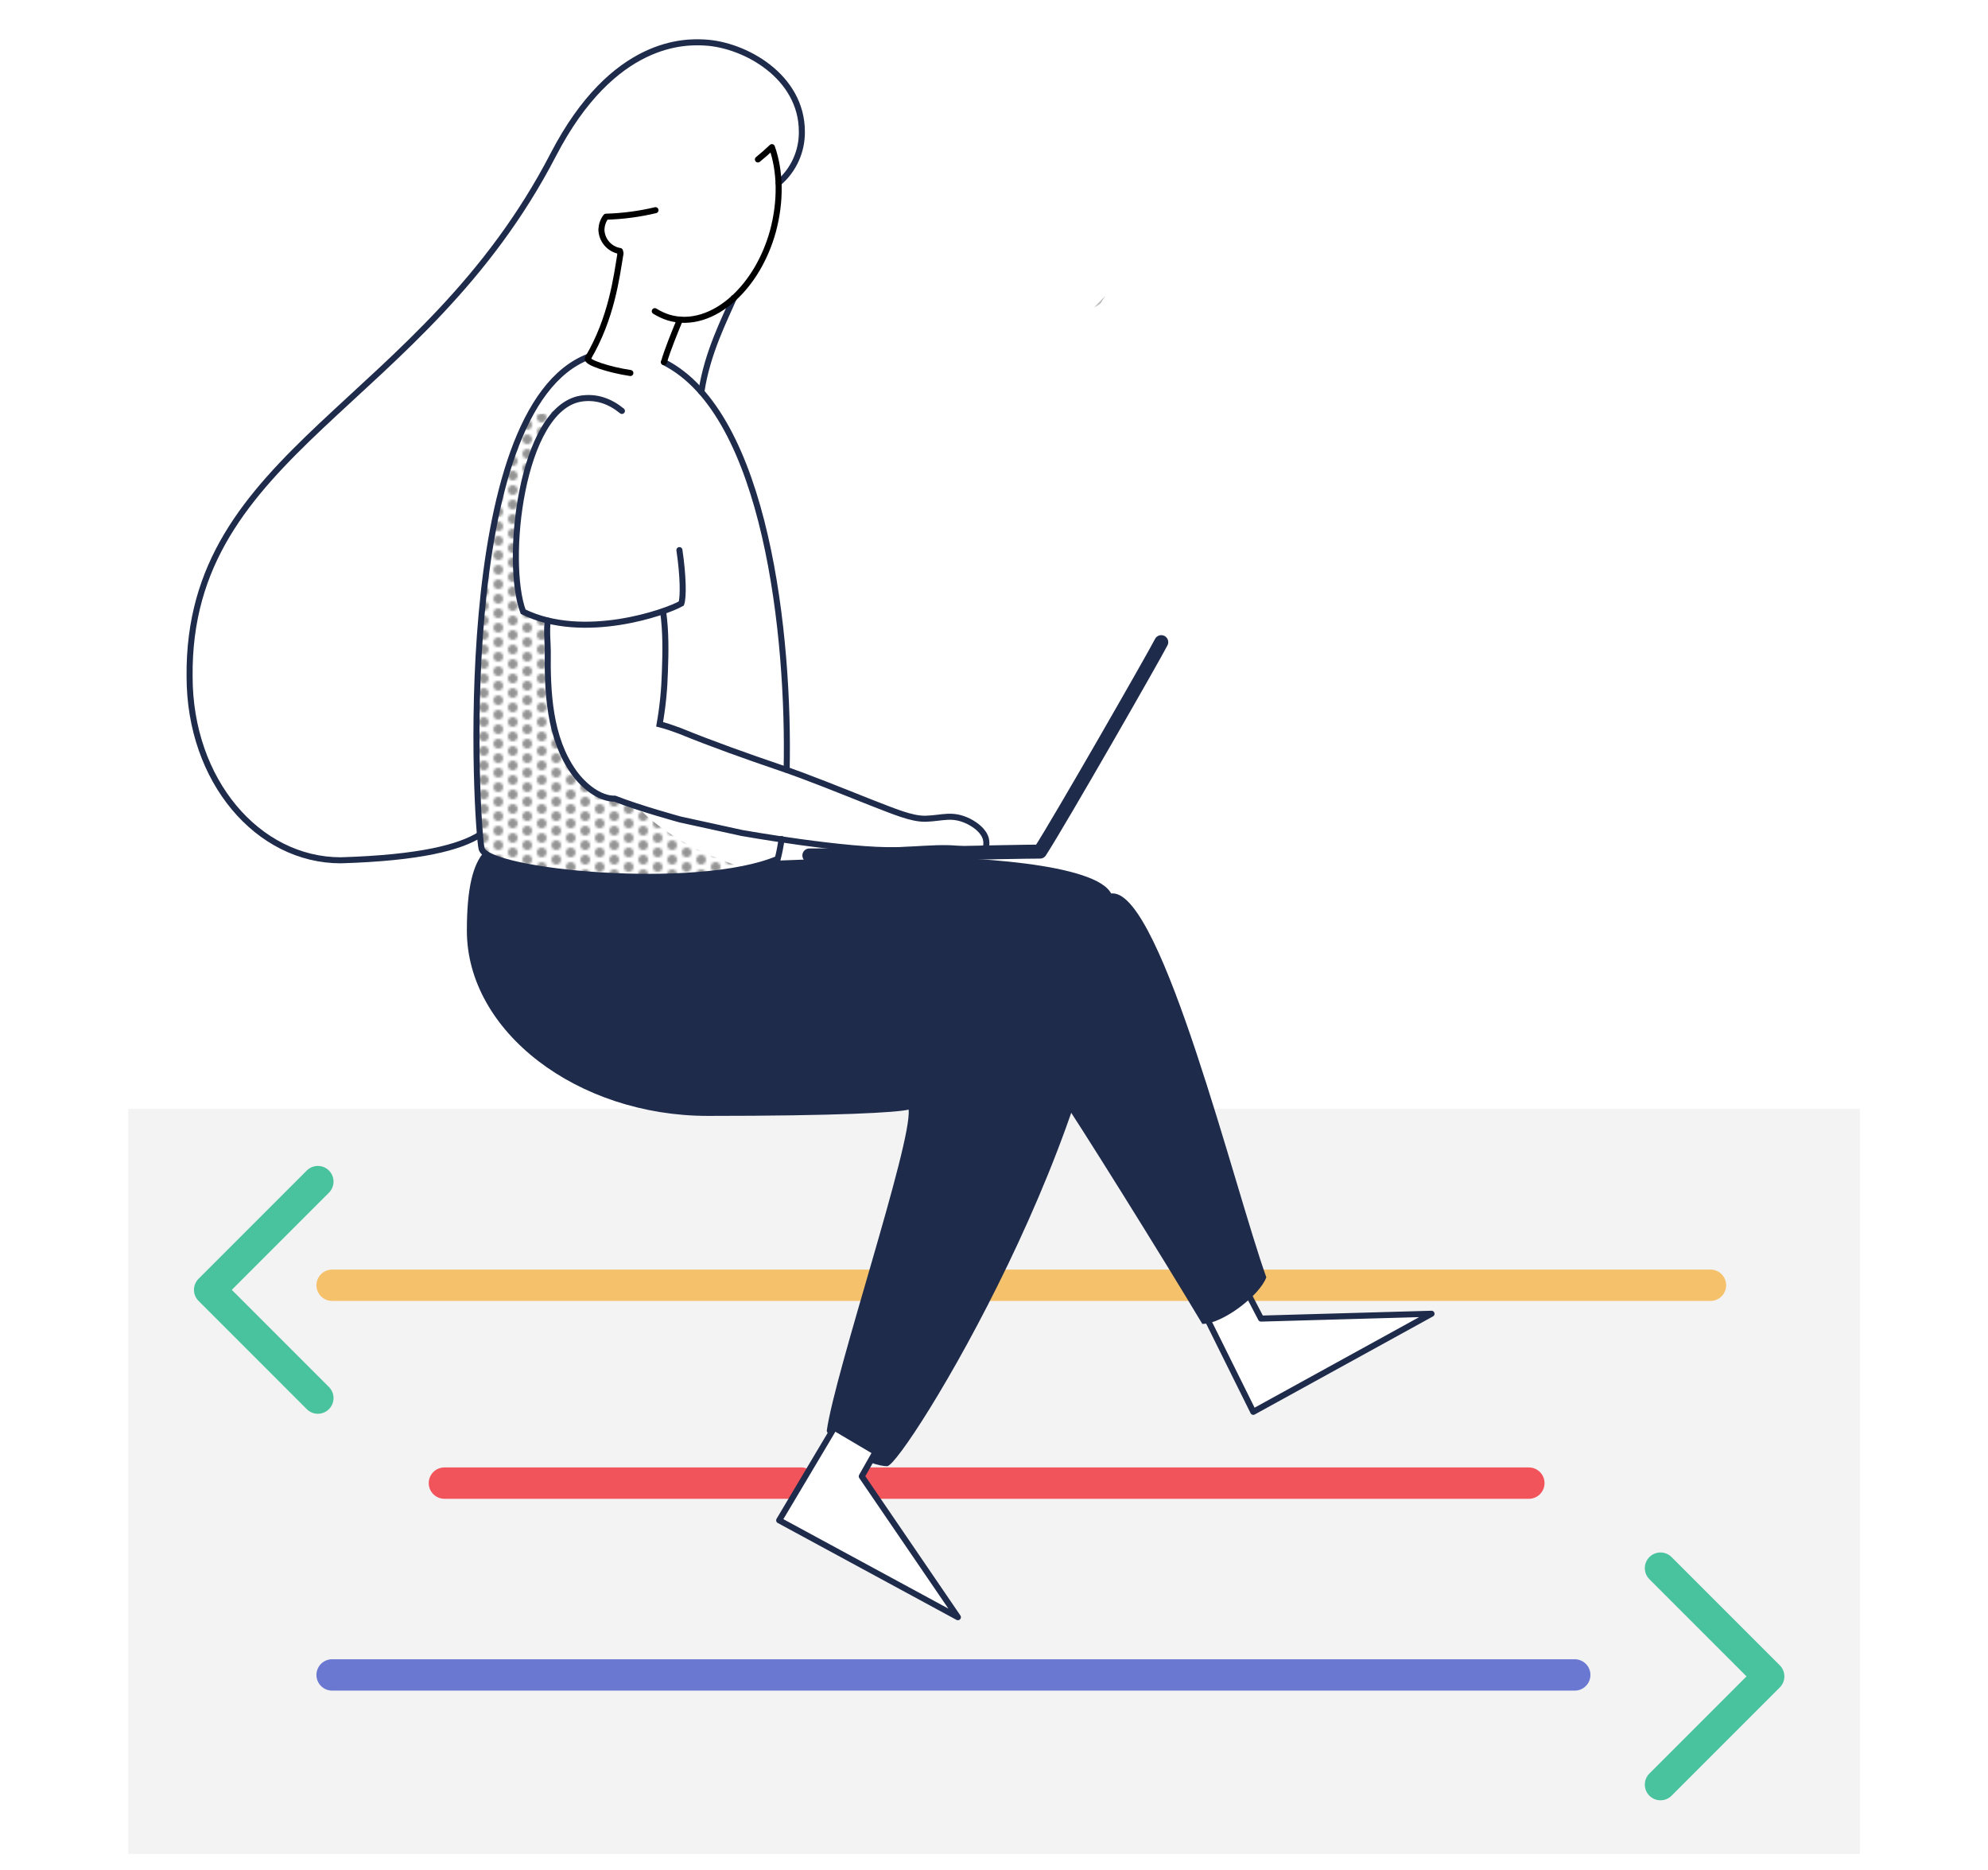 <?xml version="1.0" encoding="utf-8"?>
<!-- Generator: Adobe Illustrator 23.0.1, SVG Export Plug-In . SVG Version: 6.00 Build 0)  -->
<svg version="1.1" id="Layer_1" xmlns="http://www.w3.org/2000/svg" xmlns:xlink="http://www.w3.org/1999/xlink" x="0px" y="0px"
	 viewBox="0 0 823.1 774.2" style="enable-background:new 0 0 823.1 774.2;" xml:space="preserve">
<style type="text/css">
	.st0{fill:none;}
	.st1{fill:#949494;}
	.st2{fill:url(#SVGID_1_);}
	.st3{fill:#F3F3F3;}
	.st4{fill:none;stroke:#1F2B4B;stroke-width:2.5;stroke-linecap:round;stroke-miterlimit:10;}
	.st5{fill:none;stroke:#F5C26B;stroke-width:12.98;stroke-linecap:round;stroke-linejoin:round;}
	.st6{fill:none;stroke:#F2545B;stroke-width:12.98;stroke-linecap:round;stroke-linejoin:round;}
	.st7{fill:#1F2B4B;}
	.st8{opacity:0.27;enable-background:new    ;}
	.st9{fill:none;stroke:#000000;stroke-width:2.5;stroke-linecap:round;stroke-linejoin:round;}
	.st10{fill:#FFC88E;}
	.st11{fill:none;stroke:#1F2B4B;stroke-width:5.79;stroke-linecap:round;stroke-linejoin:round;}
	.st12{fill:none;stroke:#49C39E;stroke-width:12.98;stroke-linecap:round;stroke-linejoin:round;}
	.st13{fill:none;stroke:#6A78D1;stroke-width:12.98;stroke-linecap:round;stroke-linejoin:round;}
	.st14{fill:#FFFFFF;stroke:#1F2B4B;stroke-width:2.5;stroke-linecap:round;stroke-linejoin:round;}
	.st15{fill:none;stroke:#1F2B4B;stroke-width:2.5;stroke-linecap:round;stroke-linejoin:round;}
</style>
<pattern  x="-188.4" y="974.4" width="12" height="12" patternUnits="userSpaceOnUse" id="New_Pattern" viewBox="2 -14 12 12" style="overflow:visible;">
	<g>
		<rect x="2" y="-14" class="st0" width="12" height="12"/>
		<rect x="2" y="-14" class="st0" width="12" height="12"/>
		<circle class="st1" cx="14" cy="-11" r="2"/>
		<circle class="st1" cx="8" cy="-14" r="2"/>
		<circle class="st1" cx="2" cy="-11" r="2"/>
		<circle class="st1" cx="14" cy="-5" r="2"/>
		<circle class="st1" cx="8" cy="-8" r="2"/>
		<circle class="st1" cx="2" cy="-5" r="2"/>
		<circle class="st1" cx="8" cy="-2" r="2"/>
	</g>
</pattern>
<title>Artboard 1</title>
<g id="Shadow">
	<polygon class="st0" points="281.1,132.4 275.3,150.6 290.4,162.2 293.1,150.1 302.2,125.6 291.6,131.3 	"/>
	<pattern  id="SVGID_1_" xlink:href="#New_Pattern" patternTransform="matrix(1 0 0 -1 -13.3 -17728.777)">
	</pattern>
	<path class="st2" d="M234.1,167.5c-3.1,2.5-10.4,5.5-14,2.8c-5,10.1-10.2,24.7-10.2,24.7l-4.6,18.3l-5.1,33.4l-2.1,26.8l-0.8,32.3
		l0.6,25.5l1.6,20l4.4,3.5l20.7,5l27.3,3.1h48.5c0,0,17.2-1.1,8.6-3.5s-31.2-10.2-46.3-26.7c-13.4-3.3-17.9-5.8-17.9-5.8l-6.9-6.5
		l-6.3-11.8l-2.3-10.4l-2-13.9l-0.7-27.5l-10.2-3.9l-3.1-17.3l1.4-19.2l2-16.5l7.4-21l5.3-7.1L234.1,167.5z"/>
</g>
<g id="Vector">
	<path class="st3" d="M53.1,459v308.4h717V459H53.1z M322.6,629.3l22.2-37.3l17.1,10.1l-5.1,9l39.8,58.2L322.6,629.3z M518.9,584.4
		l-19.3-38.9l17.7-8.9l4.8,9.2l70.5-2L518.9,584.4z"/>
	<g id="Layer_3">
		<path class="st4" d="M198.7,345.5c-8.3,5.2-24.5,9.6-57.6,10.6c-34.4,0-62.6-33-62.6-76c-1-93.7,96.4-111.5,150.6-216.1
			C254,16,284.2,17.2,291.8,17.6c16.6,0.9,40.2,14,40.2,36.9c0.1,8.1-3.4,15.9-9.6,21.2"/>
		<path class="st4" d="M303.8,123.4c-3.6,8.4-11,22.6-13.4,38.8"/>
	</g>
	<path class="st5" d="M137.5,532h570.7"/>
	<path class="st6" d="M358.6,613.9h274.4"/>
	<path class="st6" d="M184,613.9h147.8"/>
	<path class="st7" d="M460.7,369.8c20.5,0,50.6,122.8,63.6,158.9c-2.7,7.5-18.1,19.3-26.5,19.3c-16.3-27.3-52.8-85.8-59.2-94.8
		C433.4,445.9,440.2,369.8,460.7,369.8z"/>
	<path class="st8" d="M453,127.3c3.5-2.2,1.9-0.7,4.6-4.8"/>
	<path class="st4" d="M323.6,347.3c-0.4,2.8-0.9,5.5-1.6,8.2c-33.3,14.1-120.2,5.6-122.6-4.2c-2.1-8.6-12.7-182.1,44.4-203.7"/>
	<path class="st4" d="M274.9,149.9c42.5,21.4,52,114.1,50.8,168.7"/>
	<path class="st9" d="M261,154.4c-8.8-1.3-18.6-4.5-17.6-6.1c9.8-16.5,11.9-33.7,13.5-43.4"/>
	<path class="st9" d="M281.5,132.3c-1.8,4.4-5.1,12.3-6.6,17.6"/>
	<path class="st4" d="M226.8,256.9c-0.6,4.2,0,9.3,0,12.5c-0.2,17,0.6,36,10.8,50.3c4,5.6,10.6,11,17,10.9c10.1,4,27,8.6,27,8.6
		l25.6,5.6c0,0,43.2,7.7,64.5,7.1c7.1-0.2,14.3-1,21.4-0.8c4.1,0.1,10.6,1.4,14.5,0c1.1-0.4,0.8-2.9,0.6-3.8
		c-0.9-3.4-4.2-5.8-7.1-7.3c-6.9-3.4-10.8-1.3-17.9-1.1c-5.8,0.1-12.7-2.9-22.8-6.8c-11.9-4.7-25.5-10.3-37.6-14.4
		c-13.8-4.7-27.9-9.7-41.4-15.2c-2.7-1-5.5-2-8.3-2.7c1.3-7.3,2-14.6,2.2-22c0.3-8,0.4-16.4-0.7-24.3"/>
	<path class="st4" d="M281.3,227.7c1.6,10.8,1.7,19.4,0.8,22.1c-6.2,3.6-40.5,15.7-65.5,3.4c-7.7-20.4-1-84.1,23.9-88.2
		c6.5-1,12.1,1.1,17,5.1"/>
	<path class="st9" d="M271.1,128.8c1.8,1.1,3.7,2,5.6,2.6c9.1,2.8,18.9-0.5,27.1-8"/>
	<path class="st9" d="M271.4,87c-6.7,1.6-13.6,2.5-20.5,2.7c-1.2,1.5-1.8,3.4-1.9,5.3c0.1,4.4,3.3,8.2,7.7,8.9l0.2,1"/>
	<path class="st9" d="M303.8,123.4c7.1-6.5,13-16.1,16.2-27.6c3.4-12.6,3.1-25-0.4-34.9c-1.9,1.8-3.8,3.5-5.8,5.1"/>
	<path class="st10" d="M346.2,353.2c18,0,83-0.5,94.9-0.5"/>
	<path class="st11" d="M335.1,354.1c19,0,84.6-1.6,95.5-1.6c8.4-13,47.6-81.5,50.2-86.7"/>
	<path class="st12" d="M131.6,578.7l-44.8-44.8l44.8-44.8"/>
	<path class="st12" d="M687.5,738.7l44.8-44.8l-44.8-44.8"/>
	<path class="st13" d="M137.5,693.3H652"/>
	<path class="st7" d="M460.7,372.6c0.3-14-51.2-17.9-83.7-17.9c-14.5,0-36.5,0.8-57,1.6c-33,12.3-110.1,5.4-119.6-3.6
		c-4.5,5.1-7.1,14.6-7.1,32.5c0,41.8,45.7,76.7,99.8,76.7s78.2-1.4,83.1-2.6c1.5,13.8-30.5,108.6-33.9,133
		c2.4,6.5,18.3,14.6,25,14.6S463,462.1,460.7,372.6z"/>
	<polyline class="st14" points="344.8,592 322.6,629.3 396.6,669.4 356.8,611.1 361.9,602.1 	"/>
	<polyline class="st15" points="499.6,545.5 518.9,584.4 592.7,543.8 522.1,545.8 517.3,536.6 	"/>
</g>
</svg>
